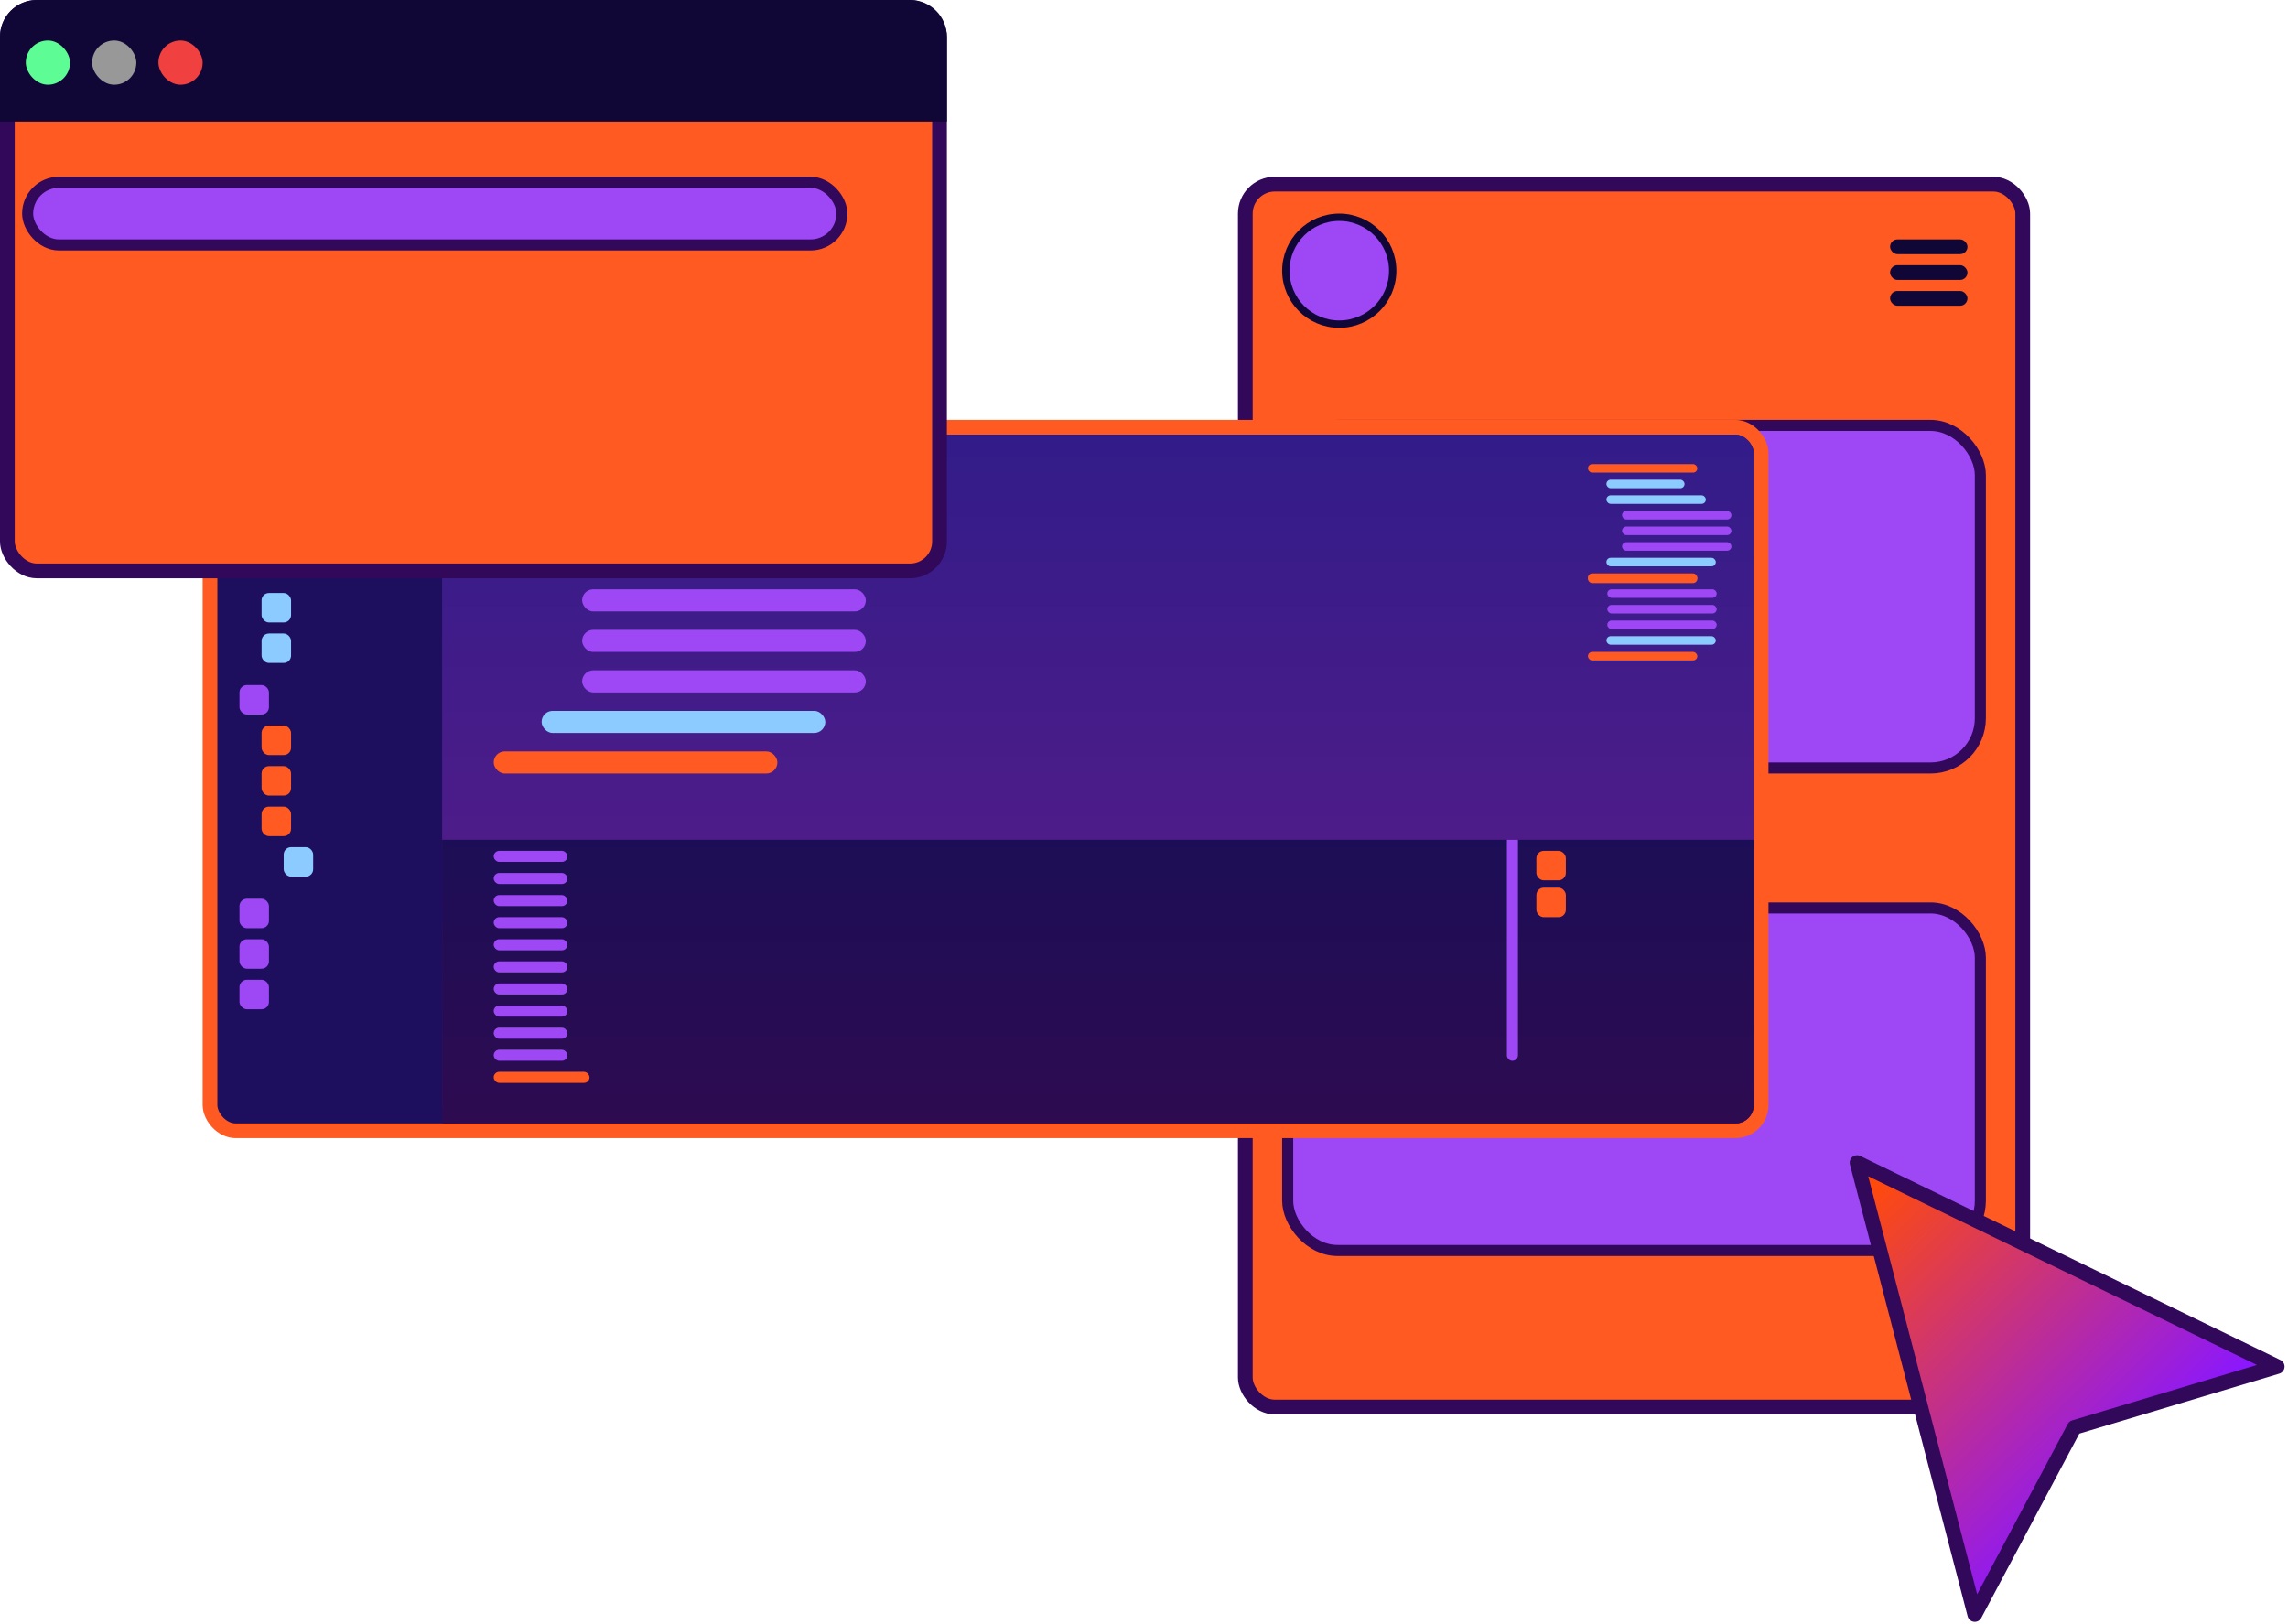 <svg width="621" height="441" viewBox="0 0 621 441" fill="none" xmlns="http://www.w3.org/2000/svg">
<rect x="338" y="50" width="211" height="332" rx="8" fill="#FF5A21" stroke="#31085A" stroke-width="4"/>
<rect x="349.5" y="115.5" width="188" height="93" rx="13.5" fill="#9D48F4" stroke="#31085A" stroke-width="3"/>
<rect x="349.5" y="246.5" width="188" height="93" rx="13.5" fill="#9D48F4" stroke="#31085A" stroke-width="3"/>
<rect x="513" y="65" width="21" height="4" rx="2" fill="#110736"/>
<rect x="513" y="72" width="21" height="4" rx="2" fill="#110736"/>
<rect x="513" y="79" width="21" height="4" rx="2" fill="#110736"/>
<circle cx="363.5" cy="73.5" r="14.5" fill="#9D48F4" stroke="#110736" stroke-width="2"/>
<rect x="57" y="116" width="421" height="191" rx="7" fill="#1E0E5E" stroke="#FF5A21" stroke-width="4"/>
<rect x="120" y="118" width="356" height="187" rx="5" fill="url(#paint0_linear_193_161)"/>
<rect x="134" y="127" width="77" height="6" rx="3" fill="#FF5A21"/>
<rect x="134" y="204" width="77" height="6" rx="3" fill="#FF5A21"/>
<rect x="147" y="138" width="55" height="6" rx="3" fill="#8CCBFF"/>
<rect x="147" y="149" width="70" height="6" rx="3" fill="#8CCBFF"/>
<rect x="158" y="160" width="77" height="6" rx="3" fill="#9D48F4"/>
<rect x="158" y="171" width="77" height="6" rx="3" fill="#9D48F4"/>
<rect x="158" y="182" width="77" height="6" rx="3" fill="#9D48F4"/>
<rect x="147" y="193" width="77" height="6" rx="3" fill="#8CCBFF"/>
<rect x="431" y="126" width="29.687" height="2.313" rx="1.157" fill="#FF5A21"/>
<rect x="431" y="155.687" width="29.687" height="2.313" rx="1.157" fill="#FF5A21"/>
<rect x="436.012" y="130.241" width="21.205" height="2.313" rx="1.157" fill="#8CCBFF"/>
<rect x="436.012" y="134.482" width="26.988" height="2.313" rx="1.157" fill="#8CCBFF"/>
<rect x="440.253" y="138.723" width="29.687" height="2.313" rx="1.157" fill="#9D48F4"/>
<rect x="440.253" y="142.964" width="29.687" height="2.313" rx="1.157" fill="#9D48F4"/>
<rect x="440.253" y="147.205" width="29.687" height="2.313" rx="1.157" fill="#9D48F4"/>
<rect x="436.012" y="151.446" width="29.687" height="2.313" rx="1.157" fill="#8CCBFF"/>
<rect x="431" y="156" width="29.687" height="2.313" rx="1.157" fill="#FF5A21"/>
<rect x="431" y="177" width="29.687" height="2.313" rx="1.157" fill="#FF5A21"/>
<rect x="436.253" y="160" width="29.687" height="2.313" rx="1.157" fill="#9D48F4"/>
<rect x="436.253" y="164.241" width="29.687" height="2.313" rx="1.157" fill="#9D48F4"/>
<rect x="436.253" y="168.482" width="29.687" height="2.313" rx="1.157" fill="#9D48F4"/>
<rect x="436.012" y="172.723" width="29.687" height="2.313" rx="1.157" fill="#8CCBFF"/>
<path d="M120 228H476V300C476 302.761 473.761 305 471 305H120V228Z" fill="url(#paint1_linear_193_161)"/>
<rect x="65" y="132" width="8" height="8" rx="2" fill="#FF5A21"/>
<rect x="65" y="186" width="8" height="8" rx="2" fill="#9D48F4"/>
<rect x="65" y="244" width="8" height="8" rx="2" fill="#9D48F4"/>
<rect x="65" y="255" width="8" height="8" rx="2" fill="#9D48F4"/>
<rect x="65" y="266" width="8" height="8" rx="2" fill="#9D48F4"/>
<rect x="71" y="197" width="8" height="8" rx="2" fill="#FF5A21"/>
<rect x="71" y="208" width="8" height="8" rx="2" fill="#FF5A21"/>
<rect x="71" y="219" width="8" height="8" rx="2" fill="#FF5A21"/>
<rect x="417" y="231" width="8" height="8" rx="2" fill="#FF5A21"/>
<rect x="417" y="241" width="8" height="8" rx="2" fill="#FF5A21"/>
<rect x="77" y="230" width="8" height="8" rx="2" fill="#8CCBFF"/>
<rect x="71" y="143" width="8" height="8" rx="2" fill="#8CCBFF"/>
<rect x="71" y="161" width="8" height="8" rx="2" fill="#8CCBFF"/>
<rect x="71" y="172" width="8" height="8" rx="2" fill="#8CCBFF"/>
<rect x="134" y="231" width="20" height="3" rx="1.5" fill="#9D48F4"/>
<rect x="134" y="237" width="20" height="3" rx="1.5" fill="#9D48F4"/>
<rect x="134" y="243" width="20" height="3" rx="1.5" fill="#9D48F4"/>
<rect x="134" y="249" width="20" height="3" rx="1.5" fill="#9D48F4"/>
<rect x="134" y="255" width="20" height="3" rx="1.5" fill="#9D48F4"/>
<rect x="134" y="261" width="20" height="3" rx="1.5" fill="#9D48F4"/>
<rect x="134" y="267" width="20" height="3" rx="1.5" fill="#9D48F4"/>
<rect x="134" y="273" width="20" height="3" rx="1.5" fill="#9D48F4"/>
<rect x="134" y="279" width="20" height="3" rx="1.5" fill="#9D48F4"/>
<rect x="134" y="285" width="20" height="3" rx="1.5" fill="#9D48F4"/>
<rect x="134" y="291" width="26" height="3" rx="1.5" fill="#FF5A21"/>
<path d="M409 228H412V286.5C412 287.328 411.328 288 410.5 288V288C409.672 288 409 287.328 409 286.5V228Z" fill="#9D48F4"/>
<rect x="2" y="2" width="253" height="153" rx="8" fill="#FF5A21" stroke="#31085A" stroke-width="4"/>
<rect x="7.5" y="49.5" width="221" height="17" rx="8.5" fill="#9D48F4" stroke="#31085A" stroke-width="3"/>
<path d="M0 10C0 4.477 4.477 0 10 0H247C252.523 0 257 4.477 257 10V33H0V10Z" fill="#110736"/>
<rect x="7" y="11" width="12" height="12" rx="6" fill="#5EFC94"/>
<rect x="25" y="11" width="12" height="12" rx="6" fill="#989898"/>
<rect x="43" y="11" width="12" height="12" rx="6" fill="#F14040"/>
<path d="M504.038 315.646L535.986 438.313L562.988 387.548L618.062 371.022L504.038 315.646Z" fill="url(#paint2_linear_193_161)" stroke="#31085A" stroke-width="4" stroke-linecap="round" stroke-linejoin="round"/>
<defs>
<linearGradient id="paint0_linear_193_161" x1="298" y1="118" x2="298" y2="305" gradientUnits="userSpaceOnUse">
<stop stop-color="#321C89"/>
<stop offset="1" stop-color="#601C89"/>
</linearGradient>
<linearGradient id="paint1_linear_193_161" x1="298" y1="228" x2="298" y2="305" gradientUnits="userSpaceOnUse">
<stop stop-color="#1C0E56"/>
<stop offset="1" stop-color="#2E0B51"/>
</linearGradient>
<linearGradient id="paint2_linear_193_161" x1="581" y1="400" x2="506" y2="324" gradientUnits="userSpaceOnUse">
<stop stop-color="#8A17FF"/>
<stop offset="1" stop-color="#FF4A0C"/>
</linearGradient>
</defs>
</svg>
